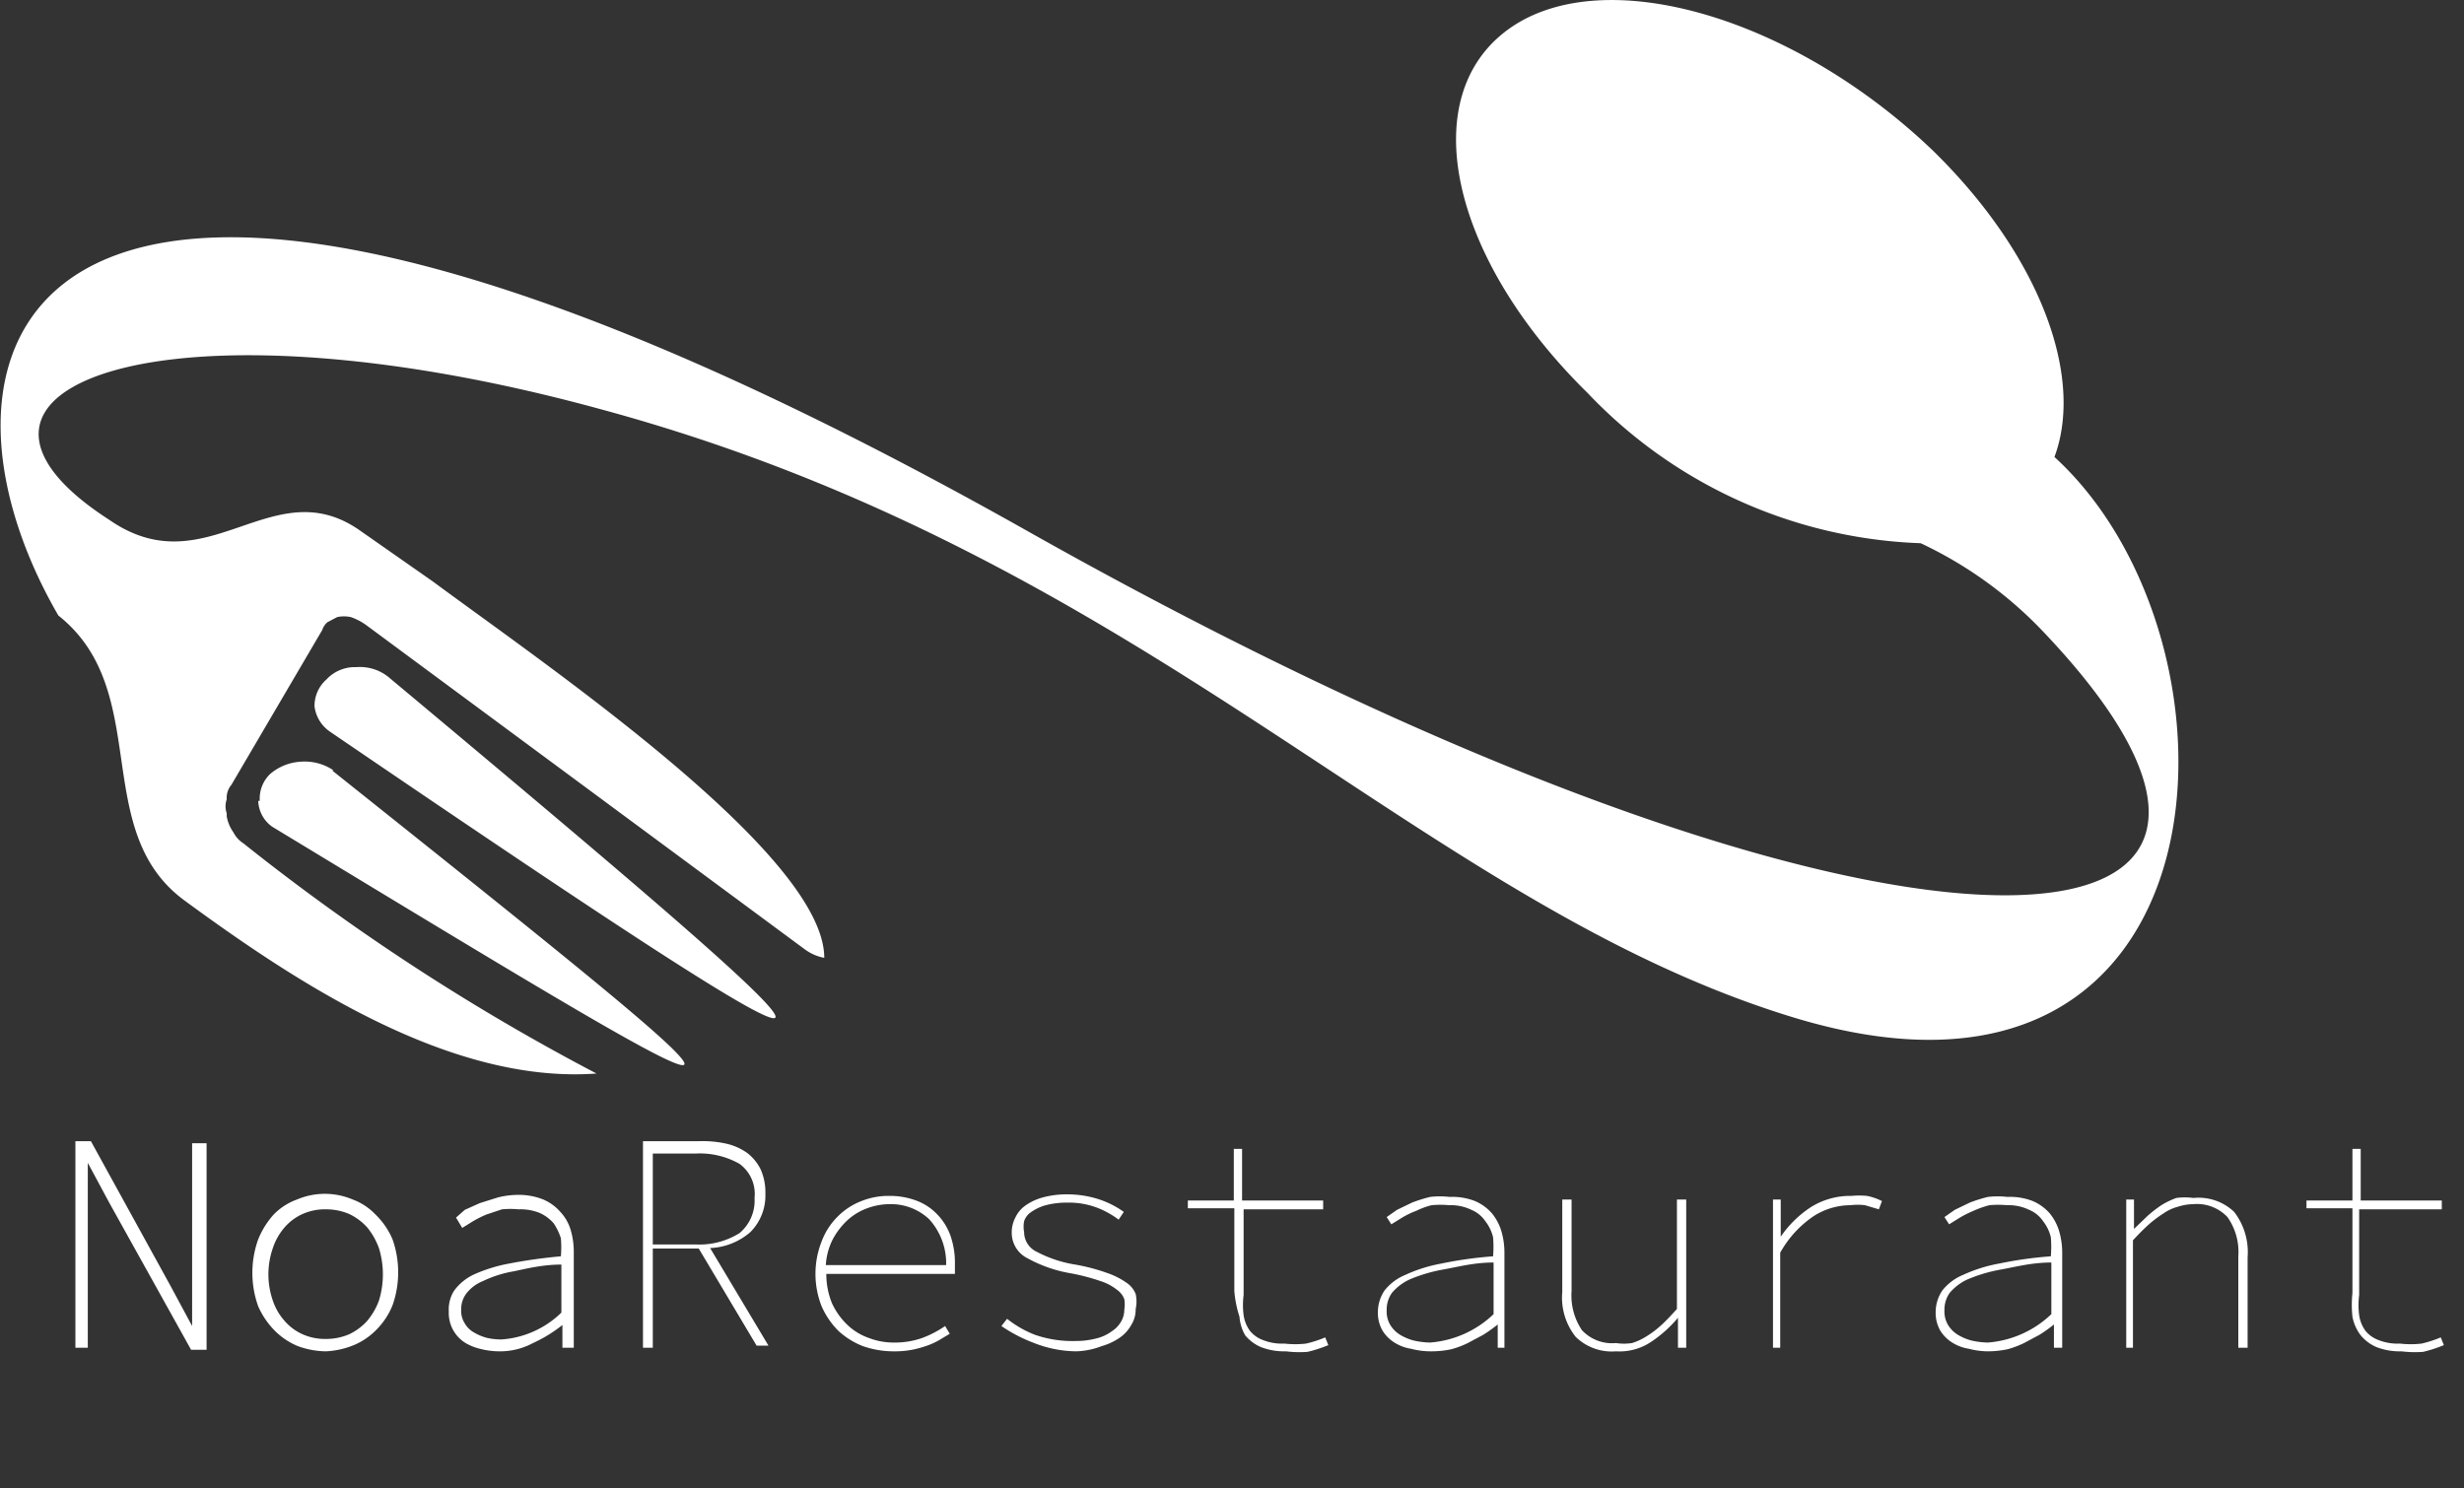 <svg xmlns="http://www.w3.org/2000/svg" viewBox="0 0 47.71 28.82"><rect x="0" y="0" width="47.71" height="28.82" fill="#333333" stroke="none"/><defs><style>.cls-1,.cls-2{fill:#fff;}.cls-1{fill-rule:evenodd;}</style></defs><g id="Capa_2" data-name="Capa 2"><g id="Layer_1" data-name="Layer 1"><path class="cls-1" d="M34.78,19.72c8.51,2.55,8.95-7.26,5-10.87.58-1.56-.28-3.91-2.36-5.94C34.71.32,31.06-.74,29.23.55h0C27.38,1.86,28.08,5,30.74,7.61a9.34,9.34,0,0,0,6.45,2.91,7.89,7.89,0,0,1,2.37,1.71C46,19,36.62,19.7,19.94,10.31.59-.61-2,6.52,1.13,11.92c1.84,1.46.6,4.15,2.43,5.51C5.7,19,8.7,21,11.55,20.79a42.86,42.86,0,0,1-6.84-4.46.54.54,0,0,1-.19-.21.76.76,0,0,1-.13-.31v-.06a.41.41,0,0,1,0-.27.39.39,0,0,1,.09-.28l1.76-3v0a.33.33,0,0,1,.1-.15l.19-.1a.64.64,0,0,1,.26,0,1.12,1.12,0,0,1,.32.17v0l8.48,6.27h0a.93.93,0,0,0,.37.16c0-2-5.35-5.64-7.58-7.29l-1.43-1h0C5.26,9.1,4,11.37,2.12,10.07c-3.93-2.53,1-4.48,9.53-2.14,10.66,2.89,15.86,9.6,23.13,11.79ZM6.46,14.92a1,1,0,0,0-.62-.17h0a1,1,0,0,0-.61.24h0a.66.66,0,0,0-.2.52H5a.64.64,0,0,0,.27.5c10.34,6.27,10.54,6.39,1.16-1.09Zm1.06-1.81a.88.88,0,0,0-.62-.19h0a.75.75,0,0,0-.58.24h0a.68.68,0,0,0-.23.52.7.7,0,0,0,.3.49h0c11.94,8.14,10.69,6.93,1.13-1.06Z"/><path class="cls-2" d="M1.46,26.1v-4h.3l1.54,2.8.42.78h0c0-.19,0-.38,0-.58s0-.38,0-.57V22.14H4v4h-.3L2.12,23.3l-.42-.78h0c0,.19,0,.38,0,.56s0,.37,0,.56V26.1Z"/><path class="cls-2" d="M6.31,26.17a1.62,1.62,0,0,1-.54-.1,1.37,1.37,0,0,1-.45-.3A1.58,1.58,0,0,1,5,25.3,1.92,1.92,0,0,1,5,24a1.63,1.63,0,0,1,.3-.48,1.2,1.2,0,0,1,.45-.29,1.38,1.38,0,0,1,1.08,0,1.17,1.17,0,0,1,.44.29A1.47,1.47,0,0,1,7.6,24a1.92,1.92,0,0,1,0,1.28,1.43,1.43,0,0,1-.31.47,1.32,1.32,0,0,1-.44.3A1.62,1.62,0,0,1,6.31,26.17Zm0-.24a1.13,1.13,0,0,0,.45-.09,1.1,1.1,0,0,0,.35-.26,1.31,1.31,0,0,0,.23-.4,1.73,1.73,0,0,0,0-1,1.36,1.36,0,0,0-.23-.41,1.1,1.1,0,0,0-.35-.26,1.13,1.13,0,0,0-.45-.09,1.06,1.06,0,0,0-.45.09,1,1,0,0,0-.35.26,1.18,1.18,0,0,0-.23.41,1.55,1.55,0,0,0,0,1,1.13,1.13,0,0,0,.23.4,1,1,0,0,0,.35.26A1.06,1.06,0,0,0,6.31,25.93Z"/><path class="cls-2" d="M9.66,26.17a1.5,1.5,0,0,1-.37-.05A1,1,0,0,1,9,26a.68.68,0,0,1-.31-.6A.68.68,0,0,1,8.79,25a1,1,0,0,1,.39-.32,3,3,0,0,1,.68-.21,9.87,9.87,0,0,1,1-.14,2,2,0,0,0,0-.35,1.11,1.11,0,0,0-.14-.29.79.79,0,0,0-.27-.2,1,1,0,0,0-.41-.07,1.73,1.73,0,0,0-.32,0l-.3.1a2.1,2.1,0,0,0-.26.13l-.21.13-.12-.2L9,23.43l.29-.13.35-.11a1.65,1.65,0,0,1,.38-.05,1.28,1.28,0,0,1,.5.09.91.91,0,0,1,.33.24.87.87,0,0,1,.2.35,1.49,1.49,0,0,1,.06.43V26.1h-.22l0-.44h0a2.72,2.72,0,0,1-.57.35A1.35,1.35,0,0,1,9.66,26.17Zm.05-.23a1.84,1.84,0,0,0,1.16-.52v-.93c-.37,0-.68.08-.92.13a2.23,2.23,0,0,0-.6.19.77.77,0,0,0-.32.24.5.5,0,0,0-.1.31.45.45,0,0,0,.07.27.46.46,0,0,0,.17.17,1,1,0,0,0,.26.11A1.27,1.27,0,0,0,9.71,25.94Z"/><path class="cls-2" d="M12.45,26.1v-4h1.09a2.12,2.12,0,0,1,.53.05,1.13,1.13,0,0,1,.4.18.9.9,0,0,1,.26.32,1.09,1.09,0,0,1,.09.47,1,1,0,0,1-.29.74,1.26,1.26,0,0,1-.78.31l1.13,1.89h-.23l-1.12-1.88h-.89V26.1Zm.19-2h.83a1.46,1.46,0,0,0,.85-.22.82.82,0,0,0,.29-.68.72.72,0,0,0-.29-.66,1.55,1.55,0,0,0-.85-.2h-.83Z"/><path class="cls-2" d="M17.29,26.17a1.81,1.81,0,0,1-.58-.1,1.5,1.5,0,0,1-.48-.3,1.56,1.56,0,0,1-.32-.47,1.71,1.71,0,0,1,0-1.26,1.33,1.33,0,0,1,.31-.48,1.31,1.31,0,0,1,.46-.3,1.4,1.4,0,0,1,.54-.1,1.46,1.46,0,0,1,.52.09,1.07,1.07,0,0,1,.4.26,1.15,1.15,0,0,1,.26.41,1.6,1.6,0,0,1,.09.56v.09s0,.06,0,.1H16a1.48,1.48,0,0,0,.11.57,1.38,1.38,0,0,0,.29.41,1.14,1.14,0,0,0,.42.26,1.33,1.33,0,0,0,.49.09,1.59,1.59,0,0,0,.55-.09,2,2,0,0,0,.44-.23l.09.15-.2.12a1.33,1.33,0,0,1-.24.11,2,2,0,0,1-.29.08A1.83,1.83,0,0,1,17.29,26.17Zm-.07-2.85a1.26,1.26,0,0,0-.43.08,1.14,1.14,0,0,0-.38.23,1.41,1.41,0,0,0-.29.38,1.27,1.27,0,0,0-.13.49h2.33a1.27,1.27,0,0,0-.33-.89A1.08,1.08,0,0,0,17.22,23.32Z"/><path class="cls-2" d="M20.84,26.17A2.29,2.29,0,0,1,20,26a2.91,2.91,0,0,1-.61-.32l.11-.14a2.05,2.05,0,0,0,.54.31,2.21,2.21,0,0,0,.78.12,1.58,1.58,0,0,0,.41-.05.83.83,0,0,0,.3-.14.54.54,0,0,0,.18-.19.46.46,0,0,0,.06-.23.64.64,0,0,0,0-.2.39.39,0,0,0-.14-.18,1,1,0,0,0-.32-.17,4.07,4.07,0,0,0-.57-.15,2.63,2.63,0,0,1-.84-.29.55.55,0,0,1-.31-.5.62.62,0,0,1,.07-.29.59.59,0,0,1,.19-.23,1.07,1.07,0,0,1,.34-.16,1.77,1.77,0,0,1,.49-.06,2,2,0,0,1,.58.09,1.79,1.79,0,0,1,.5.25l-.1.15a1.7,1.7,0,0,0-.44-.24,1.55,1.55,0,0,0-.55-.09,1.61,1.61,0,0,0-.42.05.91.91,0,0,0-.28.13.34.34,0,0,0-.14.18.54.54,0,0,0,0,.21.42.42,0,0,0,.24.38,2.4,2.4,0,0,0,.75.25,3.74,3.74,0,0,1,.61.16,1.49,1.49,0,0,1,.38.19.47.47,0,0,1,.18.22.68.68,0,0,1,0,.29.56.56,0,0,1-.08.3.74.74,0,0,1-.22.25,1.2,1.2,0,0,1-.36.17A1.49,1.49,0,0,1,20.84,26.17Z"/><path class="cls-2" d="M24.9,26.17a1.26,1.26,0,0,1-.48-.08.81.81,0,0,1-.31-.23A.85.85,0,0,1,24,25.5,2.16,2.16,0,0,1,23.9,25V23.4H23v-.15l.89,0,0-1h.16v1h1.57v.17H24.08v1.66a1.51,1.51,0,0,0,0,.39.68.68,0,0,0,.12.3.58.58,0,0,0,.25.18,1,1,0,0,0,.42.07,1.87,1.87,0,0,0,.42,0,2.29,2.29,0,0,0,.37-.12l.06.15a2.67,2.67,0,0,1-.4.13A2.09,2.09,0,0,1,24.9,26.17Z"/><path class="cls-2" d="M27.69,26.17a1.5,1.5,0,0,1-.37-.05A.84.84,0,0,1,27,26a.72.72,0,0,1-.23-.23.69.69,0,0,1-.09-.36.75.75,0,0,1,.13-.42,1,1,0,0,1,.4-.3,2.9,2.9,0,0,1,.7-.22,7.63,7.63,0,0,1,1-.14,2.21,2.21,0,0,0,0-.37.81.81,0,0,0-.15-.31.6.6,0,0,0-.27-.22.91.91,0,0,0-.43-.09,1.86,1.86,0,0,0-.34,0,1.54,1.54,0,0,0-.3.11,1.69,1.69,0,0,0-.27.13l-.21.13-.09-.14.2-.14.29-.14a2.89,2.89,0,0,1,.35-.11,1.64,1.64,0,0,1,.38,0,1.2,1.2,0,0,1,.49.08.91.91,0,0,1,.33.24,1,1,0,0,1,.18.34,1.47,1.47,0,0,1,.06.42V26.1H29l0-.45h0a2.83,2.83,0,0,1-.28.2l-.3.16a1.75,1.75,0,0,1-.32.12A1.86,1.86,0,0,1,27.69,26.17Zm0-.17a2,2,0,0,0,1.23-.55v-1c-.39,0-.71.09-1,.14a3,3,0,0,0-.63.19,1,1,0,0,0-.34.26.57.57,0,0,0-.1.34.51.51,0,0,0,.07.28.58.58,0,0,0,.19.19,1,1,0,0,0,.26.11A1.53,1.53,0,0,0,27.7,26Z"/><path class="cls-2" d="M31.29,26.17a1,1,0,0,1-.78-.28,1.22,1.22,0,0,1-.26-.87V23.23h.18V25a1.21,1.21,0,0,0,.2.76.8.8,0,0,0,.66.25,1.06,1.06,0,0,0,.31,0,1.17,1.17,0,0,0,.28-.13,1.85,1.85,0,0,0,.29-.22c.09-.08.19-.19.3-.31V23.23h.18V26.1h-.16l0-.58h0a2.41,2.41,0,0,1-.51.46A1.1,1.1,0,0,1,31.29,26.17Z"/><path class="cls-2" d="M34.33,26.1V23.23h.15l0,.72h0a2.1,2.1,0,0,1,.58-.57,1.43,1.43,0,0,1,.79-.22,1.56,1.56,0,0,1,.3,0,1.11,1.11,0,0,1,.29.1l-.06.16-.27-.08a1.19,1.19,0,0,0-.28,0,1.33,1.33,0,0,0-.71.21,2.07,2.07,0,0,0-.65.71V26.1Z"/><path class="cls-2" d="M38.49,26.17a1.5,1.5,0,0,1-.37-.05A.84.84,0,0,1,37.8,26a.72.72,0,0,1-.23-.23.69.69,0,0,1-.09-.36.75.75,0,0,1,.13-.42,1,1,0,0,1,.4-.3,2.9,2.9,0,0,1,.7-.22,7.63,7.63,0,0,1,1-.14,2.21,2.21,0,0,0,0-.37.81.81,0,0,0-.15-.31.6.6,0,0,0-.27-.22.91.91,0,0,0-.43-.09,1.86,1.86,0,0,0-.34,0,1.92,1.92,0,0,0-.31.11,2.1,2.1,0,0,0-.26.13l-.21.13-.09-.14.2-.14.29-.14a2.89,2.89,0,0,1,.35-.11,1.64,1.64,0,0,1,.38,0,1.2,1.2,0,0,1,.49.08.91.91,0,0,1,.33.24,1,1,0,0,1,.18.34,1.47,1.47,0,0,1,.06.42V26.1h-.16l0-.45h0a2.83,2.83,0,0,1-.28.2l-.3.16a1.75,1.75,0,0,1-.32.12A1.86,1.86,0,0,1,38.49,26.17Zm0-.17a2,2,0,0,0,1.23-.55v-1c-.39,0-.71.09-1,.14a3,3,0,0,0-.63.19,1,1,0,0,0-.34.26.57.57,0,0,0-.1.34.51.51,0,0,0,.07.28.58.58,0,0,0,.19.19,1,1,0,0,0,.26.11A1.53,1.53,0,0,0,38.5,26Z"/><path class="cls-2" d="M41.17,26.1V23.23h.15l0,.57h0l.26-.25a2.47,2.47,0,0,1,.27-.21,1.55,1.55,0,0,1,.29-.14,1.24,1.24,0,0,1,.33,0,1,1,0,0,1,.79.27,1.28,1.28,0,0,1,.26.88V26.1h-.18V24.33a1.17,1.17,0,0,0-.21-.76.81.81,0,0,0-.66-.25,1,1,0,0,0-.3.05.88.88,0,0,0-.28.13,2.26,2.26,0,0,0-.28.21c-.1.09-.2.19-.31.31V26.1Z"/><path class="cls-2" d="M46.5,26.17a1.26,1.26,0,0,1-.48-.08.81.81,0,0,1-.31-.23.85.85,0,0,1-.16-.36,2.16,2.16,0,0,1,0-.46V23.4h-.89v-.15l.89,0,0-1h.16v1h1.57v.17H45.68v1.66a1.51,1.51,0,0,0,0,.39.68.68,0,0,0,.12.3.58.58,0,0,0,.25.18,1,1,0,0,0,.42.07,1.82,1.82,0,0,0,.42,0,2.29,2.29,0,0,0,.37-.12l.06.15a2.67,2.67,0,0,1-.4.13A2.09,2.09,0,0,1,46.5,26.17Z"/></g></g></svg>